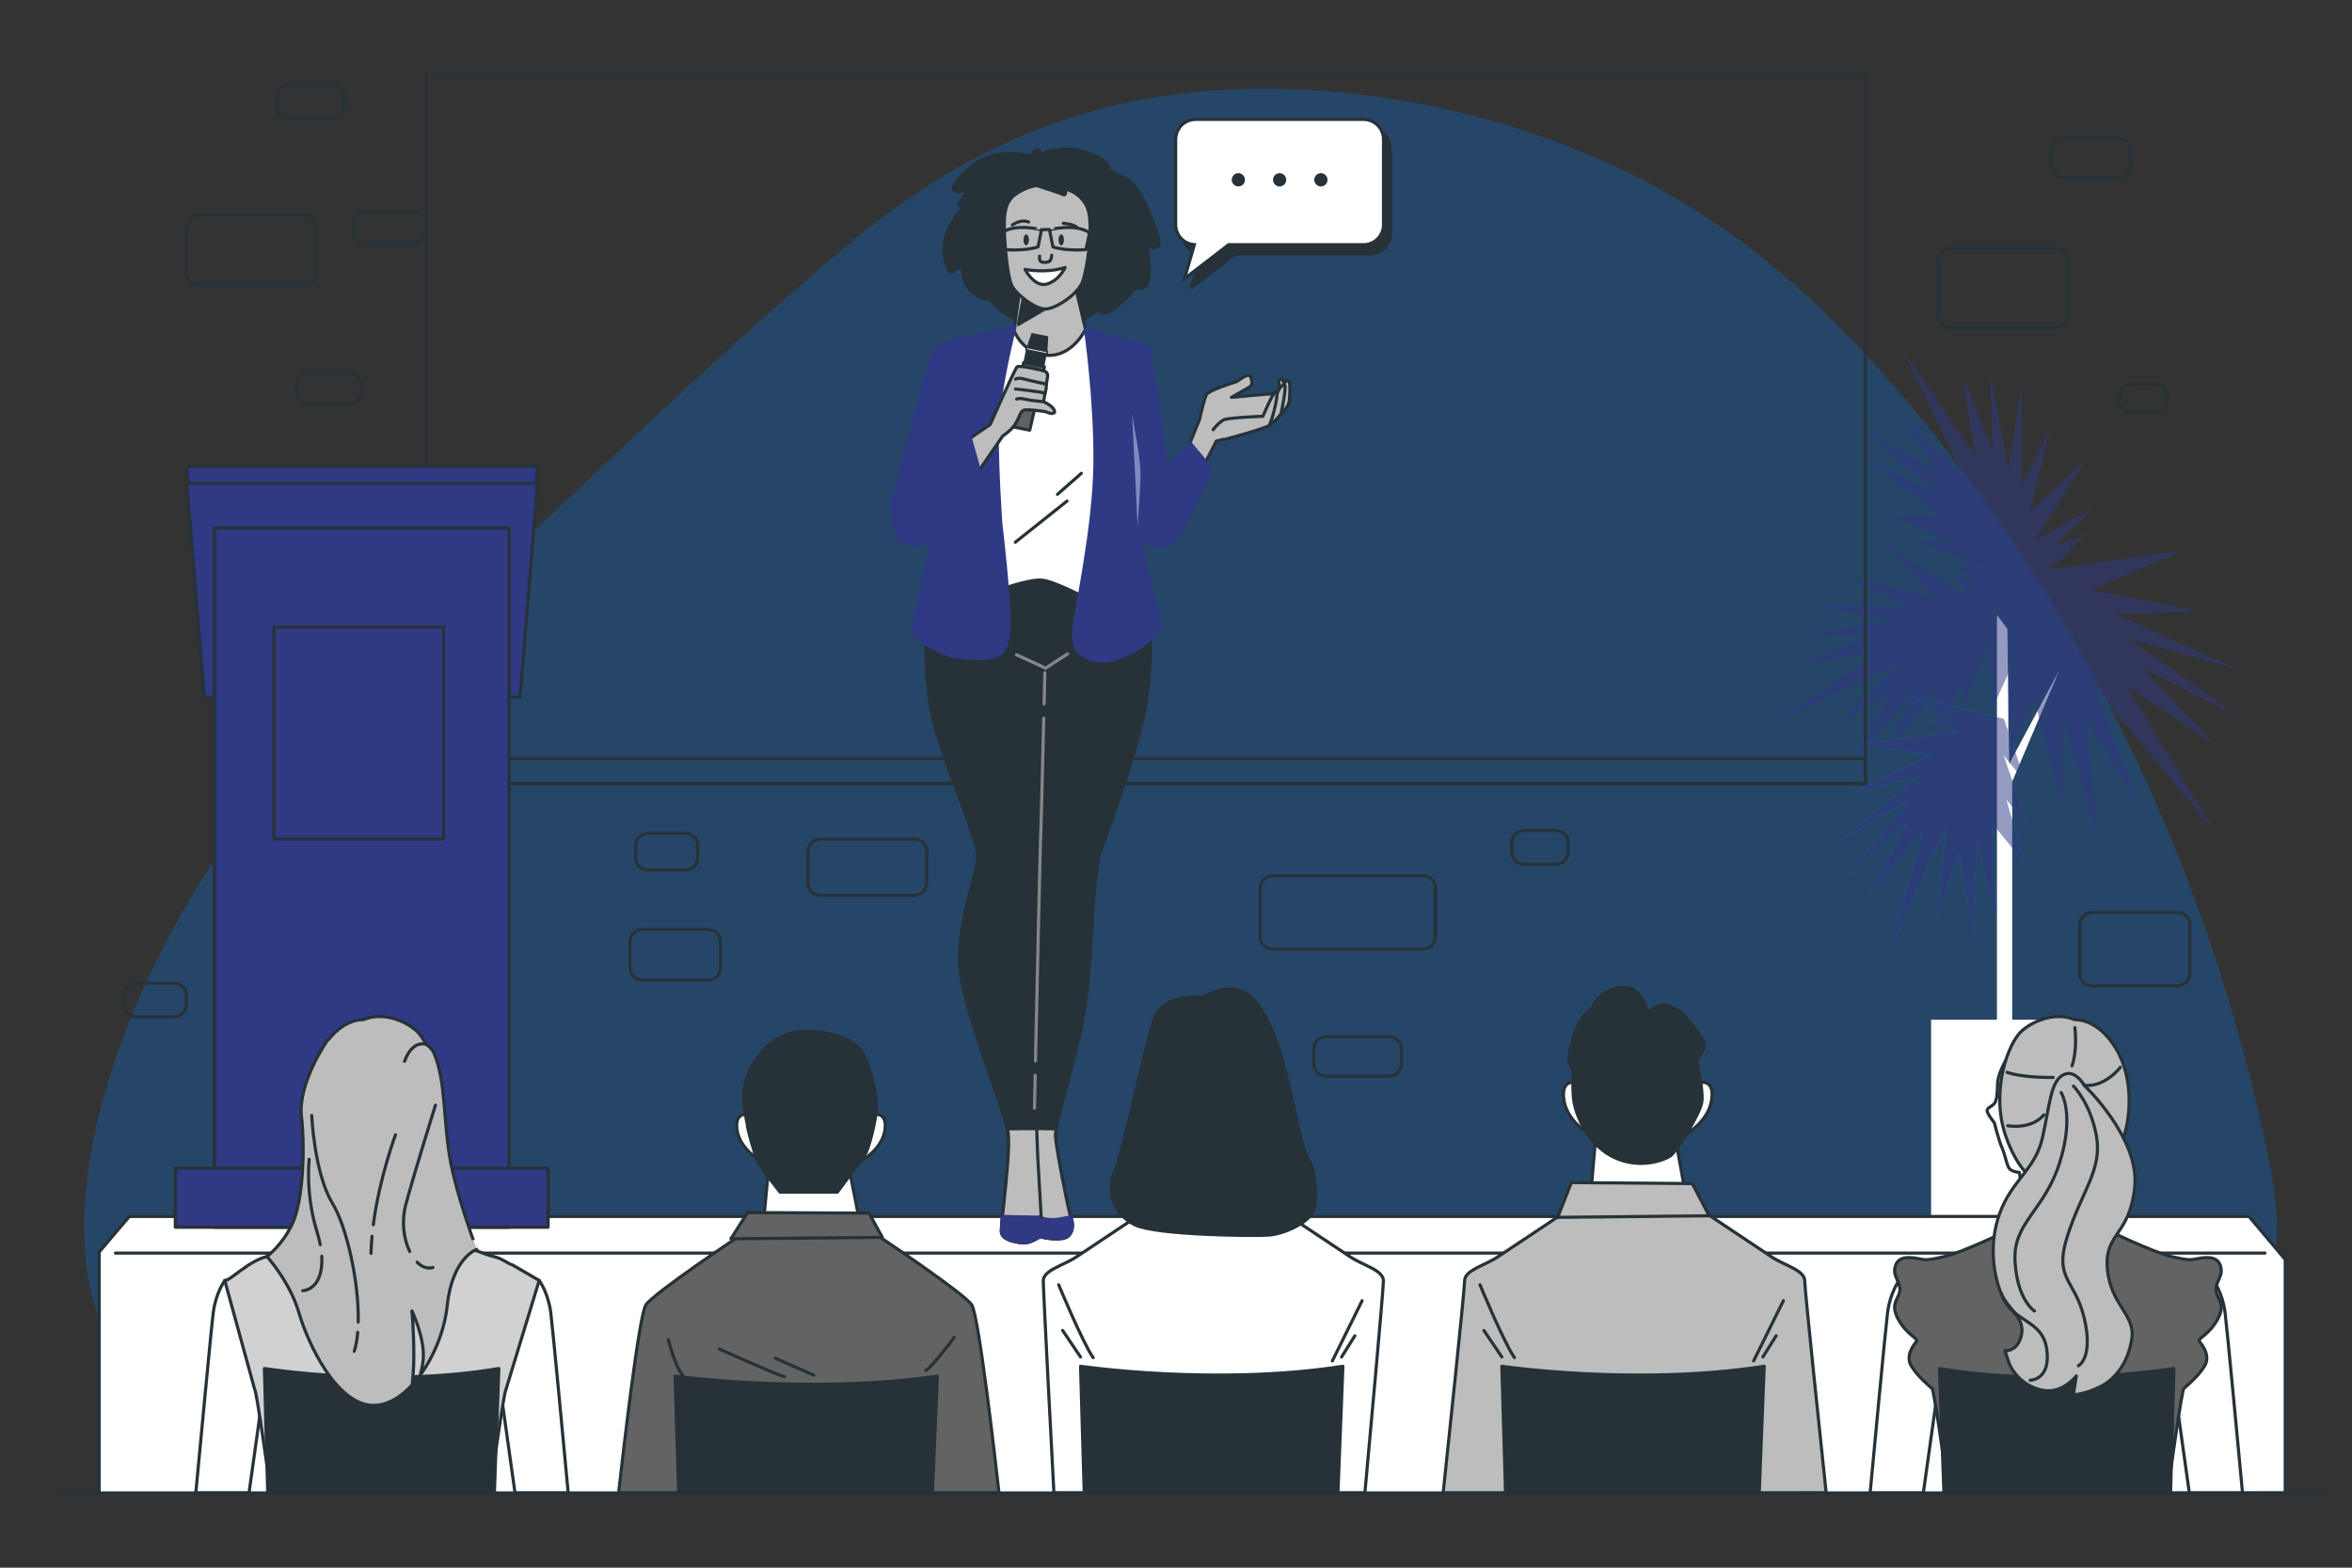 <?xml version="1.0" encoding="utf-8"?>
<!-- Generator: Adobe Illustrator 26.0.1, SVG Export Plug-In . SVG Version: 6.00 Build 0)  -->
<svg version="1.1" xmlns="http://www.w3.org/2000/svg" xmlns:xlink="http://www.w3.org/1999/xlink" x="0px" y="0px"
	 viewBox="0 0 750 500" style="enable-background:new 0 0 750 500;" xml:space="preserve">
<rect x="0" y="0" width="750" height="500" fill="#333333" stroke="none"/>
<style type="text/css">
	.st0{opacity:0.26;}
	.st1{fill:#007DFE;}
	.st2{opacity:0.7;fill:#007DFE;}
	.st3{fill:#FFFFFF;}
	.st4{opacity:0.51;}
	.st5{fill:#303983;}
	.st6{fill:#FFFFFF;stroke:#263238;stroke-linecap:round;stroke-linejoin:round;stroke-miterlimit:10;}
	.st7{fill:none;stroke:#263238;stroke-linecap:round;stroke-linejoin:round;stroke-miterlimit:10;}
	.st8{fill:#263238;stroke:#263238;stroke-linecap:round;stroke-linejoin:round;stroke-miterlimit:10;}
	.st9{fill:#FFFFFF;stroke:#263238;stroke-miterlimit:10;}
	.st10{fill:#263238;}
	.st11{fill:#303983;stroke:#263238;stroke-linecap:round;stroke-linejoin:round;stroke-miterlimit:10;}
	.st12{fill:#BDBDBD;stroke:#263238;stroke-linecap:round;stroke-linejoin:round;stroke-miterlimit:10;}
	.st13{fill:#303983;stroke:#303983;stroke-linecap:round;stroke-linejoin:round;stroke-miterlimit:10;}
	.st14{fill:none;stroke:#878787;stroke-linecap:round;stroke-linejoin:round;stroke-miterlimit:10;}
	.st15{fill:#616161;stroke:#263238;stroke-linecap:round;stroke-linejoin:round;stroke-miterlimit:10;}
	.st16{fill:#FFFFFF;stroke:#263238;stroke-width:0.5;stroke-linecap:round;stroke-linejoin:round;stroke-miterlimit:10;}
	.st17{fill:#7F8AC2;stroke:#303983;stroke-linecap:round;stroke-linejoin:round;stroke-miterlimit:10;}
	.st18{fill:#636363;stroke:#263238;stroke-linecap:round;stroke-linejoin:round;stroke-miterlimit:10;}
	.st19{fill:#D1D1D1;stroke:#263238;stroke-linecap:round;stroke-linejoin:round;stroke-miterlimit:10;}
</style>
<g id="Background_Simple">
	<g class="st0">
		<path class="st1" d="M676.46,232.59c-20.23-40.72-45.18-78.12-74.01-111.11c-31.11-35.6-62.82-59.66-103.73-75.24
			c-27.7-10.54-56.59-16.58-85.61-17.7c-53.97-2.08-98.48,12.6-142.81,49.66c-47.53,39.73-91.87,84.68-138.18,126.4
			c-4.83,4.35-9.69,8.68-14.57,12.96C36.78,288.43-2.46,414.33,52.17,445.1H680.7c0,0,57.17-3.45,43.08-73.67
			C713.92,322.28,697.82,275.58,676.46,232.59z"/>
		<path class="st2" d="M676.46,232.59c-20.23-40.72-45.18-78.12-74.01-111.11c-31.11-35.6-62.82-59.66-103.73-75.24
			c-27.7-10.54-56.59-16.58-85.61-17.7c-53.97-2.08-98.48,12.6-142.81,49.66c-47.53,39.73-91.87,84.68-138.18,126.4
			c-4.83,4.35-9.69,8.68-14.57,12.96C36.78,288.43-2.46,414.33,52.17,445.1H680.7c0,0,57.17-3.45,43.08-73.67
			C713.92,322.28,697.82,275.58,676.46,232.59z"/>
	</g>
</g>
<g id="Plant">
	<g>
		<rect x="615.79" y="325.23" class="st3" width="47.53" height="63.37"/>
		<polygon class="st3" points="636.78,196.15 636.78,334.85 641.64,329.99 641.64,249.32 656.68,213.76 640.7,243.59 640.1,200.54 
					"/>
		<g class="st4">
			<polygon class="st5" points="627.32,190.04 599.65,172.52 616.25,190.5 589.51,184.04 608.41,193.27 576.14,193.27 
				602.88,197.42 571.53,203.41 596.89,202.49 573.37,212.17 598.73,208.02 565.07,231.07 605.19,211.71 583.98,232.92 
				603.34,220.47 589.51,244.9 609.8,221.39 599.65,242.6 617.63,220.01 617.63,235.68 625.93,216.78 625.93,227.38 634.23,205.25 
				634.23,216.32 640.1,200.54 641.61,196.49 623.63,172.06 629.16,186.81 623.63,182.2 			"/>
			<polygon class="st1" points="623.82,233.41 591.32,237.45 615.56,240.8 590.81,252.79 611.26,247.91 586.33,268.41 
				609.63,254.63 589.21,279.17 608.22,262.35 596.2,284.77 613.16,265.46 601.8,304.64 620.48,264.21 617.57,294.06 624.62,272.14 
				629.46,299.8 630.19,268.76 635.83,291.58 635.37,262.71 645.33,274.82 639.73,254.95 646.47,263.14 638.82,240.77 
				645.85,249.32 640.36,233.41 638.96,229.32 609.55,221.87 623.19,229.75 615.99,229.7 			"/>
			<polygon class="st5" points="623.82,233.41 591.32,237.45 615.56,240.8 590.81,252.79 611.26,247.91 586.33,268.41 
				609.63,254.63 589.21,279.17 608.22,262.35 596.2,284.77 613.16,265.46 601.8,304.64 620.48,264.21 617.57,294.06 624.62,272.14 
				629.46,299.8 630.19,268.76 635.83,291.58 635.37,262.71 645.33,274.82 639.73,254.95 646.47,263.14 638.82,240.77 
				645.85,249.32 640.36,233.41 638.96,229.32 609.55,221.87 623.19,229.75 615.99,229.7 			"/>
			<polygon class="st5" points="653.43,181.56 696.39,175.52 666.54,188.16 702.34,194.97 674.49,195.78 713.44,213.4 678.9,203.81 
				713.47,228.16 683.36,213.2 706.46,237.73 678.12,218.87 706.15,265.08 668.31,219.8 682.33,256.98 665.75,231.38 669.1,268.43 
				657.46,228.97 658.12,260.11 648.75,223.02 640.19,241.94 640.5,214.59 634.71,227.39 636.78,196.15 630.74,209.5 632.26,187.26 
				632.66,181.55 667.7,161.87 652.97,176.66 662.16,174.12 			"/>
			<polygon class="st5" points="647.86,173.99 665.38,146.33 647.39,162.93 653.85,136.19 644.63,155.09 644.63,122.82 
				640.48,149.56 634.48,118.2 635.41,143.56 625.72,120.05 629.87,145.41 606.82,111.75 626.19,151.86 604.98,130.65 
				617.43,150.02 592.99,136.19 616.5,156.47 595.29,146.33 617.89,164.31 602.21,164.31 621.11,172.61 610.51,172.61 
				632.64,180.91 621.58,180.91 637.35,186.78 641.4,188.29 665.84,170.3 651.08,175.84 655.69,170.3 			"/>
		</g>
	</g>
</g>
<g id="Stage">
	<g>
		<polyline class="st6" points="31.63,476.54 31.63,399.3 41.24,387.98 717.15,387.98 728.71,401.72 728.71,475.66 		"/>
		<line class="st7" x1="36.81" y1="399.66" x2="722.24" y2="399.66"/>
	</g>
</g>
<g id="Bricks">
	<g>
		<path class="st7" d="M655.6,104.48h-33.53c-2.19,0-3.96-1.77-3.96-3.96V83.21c0-2.19,1.77-3.96,3.96-3.96h33.53
			c2.19,0,3.96,1.77,3.96,3.96v17.31C659.56,102.7,657.79,104.48,655.6,104.48z"/>
		<path class="st7" d="M675.43,56.72h-17.31c-2.19,0-3.96-1.77-3.96-3.96v-4.69c0-2.19,1.77-3.96,3.96-3.96h17.31
			c2.19,0,3.96,1.77,3.96,3.96v4.69C679.39,54.95,677.61,56.72,675.43,56.72z"/>
		<path class="st7" d="M687.14,131.51h-7.4c-2.19,0-3.96-1.77-3.96-3.96v-1.09c0-2.19,1.77-3.96,3.96-3.96h7.4
			c2.19,0,3.96,1.77,3.96,3.96v1.09C691.1,129.74,689.33,131.51,687.14,131.51z"/>
		<path class="st7" d="M453.75,302.72H405.8c-2.19,0-3.96-1.77-3.96-3.96v-15.51c0-2.19,1.77-3.96,3.96-3.96h47.95
			c2.19,0,3.96,1.77,3.96,3.96v15.51C457.71,300.95,455.94,302.72,453.75,302.72z"/>
		<path class="st7" d="M496.1,275.69H486c-2.19,0-3.96-1.77-3.96-3.96v-2.89c0-2.19,1.77-3.96,3.96-3.96h10.1
			c2.19,0,3.96,1.77,3.96,3.96v2.89C500.06,273.92,498.29,275.69,496.1,275.69z"/>
		<path class="st7" d="M442.94,343.27h-20.01c-2.19,0-3.96-1.77-3.96-3.96v-4.7c0-2.19,1.77-3.96,3.96-3.96h20.01
			c2.19,0,3.96,1.77,3.96,3.96v4.7C446.9,341.5,445.13,343.27,442.94,343.27z"/>
		<path class="st7" d="M291.55,285.6h-29.93c-2.19,0-3.96-1.77-3.96-3.96v-10.1c0-2.19,1.77-3.96,3.96-3.96h29.93
			c2.19,0,3.96,1.77,3.96,3.96v10.1C295.51,283.83,293.74,285.6,291.55,285.6z"/>
		<path class="st7" d="M225.77,312.64h-20.92c-2.19,0-3.96-1.77-3.96-3.96v-8.3c0-2.19,1.77-3.96,3.96-3.96h20.92
			c2.19,0,3.96,1.77,3.96,3.96v8.3C229.73,310.86,227.96,312.64,225.77,312.64z"/>
		<path class="st7" d="M218.56,277.49h-11.9c-2.19,0-3.96-1.77-3.96-3.96v-3.79c0-2.19,1.77-3.96,3.96-3.96h11.9
			c2.19,0,3.96,1.77,3.96,3.96v3.79C222.52,275.72,220.75,277.49,218.56,277.49z"/>
		<path class="st7" d="M111.33,128.81H98.52c-2.19,0-3.96-1.77-3.96-3.96v-1.99c0-2.19,1.77-3.96,3.96-3.96h12.81
			c2.19,0,3.96,1.77,3.96,3.96v1.99C115.29,127.03,113.51,128.81,111.33,128.81z"/>
		<path class="st7" d="M96.91,90.96H63.38c-2.19,0-3.96-1.77-3.96-3.96V72.39c0-2.19,1.77-3.96,3.96-3.96h33.53
			c2.19,0,3.96,1.77,3.96,3.96V87C100.87,89.19,99.09,90.96,96.91,90.96z"/>
		<path class="st7" d="M132.05,77.44h-15.51c-2.19,0-3.96-1.77-3.96-3.96v-1.99c0-2.19,1.77-3.96,3.96-3.96h15.51
			c2.19,0,3.96,1.77,3.96,3.96v1.99C136.01,75.67,134.24,77.44,132.05,77.44z"/>
		<path class="st7" d="M105.92,37.79H92.21c-2.19,0-3.96-1.77-3.96-3.96v-2.89c0-2.19,1.77-3.96,3.96-3.96h13.71
			c2.19,0,3.96,1.77,3.96,3.96v2.89C109.88,36.02,108.11,37.79,105.92,37.79z"/>
		<path class="st7" d="M55.46,324.35h-11.9c-2.19,0-3.96-1.77-3.96-3.96v-2.89c0-2.19,1.77-3.96,3.96-3.96h11.9
			c2.19,0,3.96,1.77,3.96,3.96v2.89C59.42,322.58,57.64,324.35,55.46,324.35z"/>
		<path class="st7" d="M694.35,314.44h-27.22c-2.19,0-3.96-1.77-3.96-3.96v-15.51c0-2.19,1.77-3.96,3.96-3.96h27.22
			c2.19,0,3.96,1.77,3.96,3.96v15.51C698.31,312.67,696.54,314.44,694.35,314.44z"/>
	</g>
</g>
<g id="Speech_Bubble">
	<g>
		<path class="st8" d="M436.99,41.02h-53.51c-3.52,0-6.38,2.85-6.38,6.38v27.2c0,3.38,2.64,6.14,5.96,6.36l-3.14,10.83l14.05-10.81
			h43.02c3.52,0,6.38-2.86,6.38-6.38v-27.2C443.37,43.87,440.51,41.02,436.99,41.02z"/>
		<path class="st9" d="M434.79,38.09h-53.51c-3.52,0-6.38,2.85-6.38,6.38v27.2c0,3.38,2.64,6.14,5.96,6.36l-3.14,10.83l14.05-10.81
			h43.02c3.52,0,6.38-2.86,6.38-6.38v-27.2C441.17,40.94,438.31,38.09,434.79,38.09z"/>
		<g>
			<path class="st10" d="M396.99,57.35c0,1.17-0.95,2.11-2.11,2.11s-2.11-0.95-2.11-2.11c0-1.17,0.95-2.12,2.11-2.12
				S396.99,56.19,396.99,57.35z"/>
			<path class="st10" d="M410.15,57.35c0,1.17-0.95,2.11-2.11,2.11c-1.17,0-2.11-0.95-2.11-2.11c0-1.17,0.95-2.12,2.11-2.12
				C409.2,55.24,410.15,56.19,410.15,57.35z"/>
			<path class="st10" d="M423.31,57.35c0,1.17-0.95,2.11-2.11,2.11s-2.11-0.95-2.11-2.11c0-1.17,0.95-2.12,2.11-2.12
				S423.31,56.19,423.31,57.35z"/>
		</g>
	</g>
</g>
<g id="Board">
	<g>
		<rect x="135.87" y="23.85" class="st7" width="458.98" height="226.08"/>
		<rect x="135.87" y="241.92" class="st7" width="458.98" height="8.01"/>
	</g>
</g>
<g id="Podium">
	<g>
		<polygon class="st11" points="165.82,217.4 65.14,217.4 59.55,148.74 171.42,148.74 		"/>
		<polygon class="st11" points="165.82,222.31 65.14,222.31 59.55,154.19 171.42,154.19 		"/>
		<rect x="68.34" y="168.39" class="st11" width="94" height="223.03"/>
		<rect x="87.35" y="200" class="st11" width="54.07" height="67.58"/>
		<rect x="55.9" y="372.56" class="st11" width="118.88" height="18.85"/>
	</g>
</g>
<g id="Character_6">
	<g>
		<path class="st8" d="M329.24,49.77c0,0-7.95-1.81-13.86,0.24c-5.91,2.05-12.17,8.92-11.33,10.49c0.84,1.57,5.42-0.12,5.42-0.12
			s-4.22,4.22-3.62,4.82c0.6,0.6,1.21,1.08,1.21,1.08s-5.18,5.18-5.91,11.57c-0.72,6.39,2.17,9.04,2.17,9.04l3.62-2.29
			c0,0-0.72,5.91,3.62,8.92c4.34,3.01,4.82,1.57,4.82,1.57s5.18,7.11,13.62,8.32c8.44,1.21,13.14,0.24,16.27-1.45
			c3.13-1.69,5.54-3.74,5.54-3.74s-0.72,2.53,2.53,1.33s9.28-8.2,9.28-8.2s1.33,1.93,3.01-0.48c1.69-2.41,0.24-12.17,0.24-12.17
			s4.58,1.45,3.62-2.17c-0.96-3.62-5.06-15.43-8.8-18.32s-9.4-4.7-9.4-4.7s2.77,1.08,2.05-0.72c-0.72-1.81-7.11-5.18-13.14-5.3
			c-6.03-0.12-7.83,1.81-7.83,1.81s-1.57-2.29-2.41-1.33C329.12,48.93,329.24,49.77,329.24,49.77z"/>
		<path class="st7" d="M319.07,72.74c0,0-1.75,0.58-1.46,3.07c0.29,2.48,2.7,6.36,2.7,6.36L319.07,72.74z"/>
		<path class="st7" d="M347.94,72.67c0,0,2.27-0.29,2.05,2.85c-0.22,3.14-2.34,7.16-2.34,7.16L347.94,72.67z"/>
		<g>
			<path class="st8" d="M295.58,197.82c0,0-1.83,20.59,3.29,36.54c5.12,15.95,12.59,33.59,12.93,38.44
				c0.34,4.85-7.63,23.22-5.44,38.06c2.19,14.84,14.16,44.15,15.1,50.42c0.94,6.28-2.43,29.21-2.11,31.78
				c0.32,2.57,5.39,3.33,7.43,3.31c2.04-0.02,4.83-1.96,4.83-1.96s3.67,1.08,7.09,0.6c3.42-0.48,3.62-3.84,2.67-6.97
				c-0.95-3.13-4.57-21.68-4.84-25.71c-0.27-4.03,8.17-29.3,9.84-43.77c1.89-16.37,1.97-30.26,2.83-36.31
				c0.85-6.06,1.27-9.42,1.27-9.42s10.45-28.1,13.95-43.37c3.5-15.27,2.19-31.6,2.18-32.95c-0.01-1.34-4.97-16.08-4.97-16.08
				l-62.18-0.49L295.58,197.82z"/>
			<path class="st12" d="M336.54,362.34c-0.03-0.48,0.06-1.28,0.25-2.31l-6.22-0.09l-9.36,0.09c0.12,0.48,0.21,0.91,0.26,1.25
				c0.94,6.28-2.43,29.21-2.11,31.78c0.32,2.57,5.39,3.33,7.43,3.31s4.83-1.96,4.83-1.96s3.67,1.08,7.09,0.6
				c3.42-0.48,3.62-3.84,2.67-6.97C340.43,384.92,336.81,366.37,336.54,362.34z"/>
			<path class="st13" d="M341.37,388.05c0,0-2.21,0.62-4.8,0.9c-2.59,0.28-5.33-0.71-5.33-0.71s1.31,1.51,1.33,2.78
				c0.01,1.27-0.96,3.39-0.96,3.39s5.55,1.14,8.14,0.1C342.33,393.47,342.57,390.23,341.37,388.05z"/>
			<path class="st13" d="M332.02,388.23l-12.35-0.25c-0.25,2.56-0.4,4.45-0.32,5.08c0.32,2.57,5.39,3.33,7.43,3.31
				s4.83-1.96,4.83-1.96C332.93,392.44,332.02,388.23,332.02,388.23z"/>
			<polyline class="st12" points="330.57,359.93 330.92,369.16 332.02,388.23 			"/>
			<path class="st14" d="M332.94,224.52c0.14-5.91,0.24-10,0.24-10"/>
			<path class="st14" d="M330.19,338.37c0.52-23.93,1.49-68.17,1.63-70.87c0.13-2.39,0.65-23.57,1.01-38.42"/>
			<path class="st14" d="M329.87,353.47c0,0,0.09-4.1,0.23-10.51"/>
			<polyline class="st14" points="324.11,208.81 333.42,213.11 340.44,208.52 			"/>
		</g>
		<g>
			<path class="st6" d="M317.75,106.28c0,0,11.95-3.24,18.27-2.9c6.32,0.34,11.27,2.56,11.27,2.56s2.9,12.29,3.59,26.98
				c0.68,14.69-1.2,46.45-1.88,51.23c-0.68,4.78-1.02,7.51-1.02,7.51s-11.78-6.49-16.05-6.66c-4.27-0.17-12.98,3.07-12.98,3.07
				s-3.42-23.39-3.93-39.1c-0.51-15.71,0.85-38.42,0.85-38.42L317.75,106.28z"/>
			<line class="st7" x1="323.77" y1="172.93" x2="340.26" y2="159.81"/>
			<line class="st7" x1="344.83" y1="150.95" x2="337.2" y2="157.67"/>
		</g>
		<path class="st12" d="M325.04,93.28l-1.69,12.2c0,0,2.94,7.64,10.88,7.86c7.94,0.22,11.91-8.3,11.91-8.3l-3.01-12.71L325.04,93.28
			z"/>
		<polygon class="st8" points="326.37,94.67 324.71,103.5 333.95,98.09 		"/>
		<g>
			<path class="st12" d="M330.65,59.19c0,0-3.5,0.27-7.14,3.02s-3.29,7.97-3.22,11.88c0.07,3.92,0.99,14.5,2.45,17.19
				c1.47,2.69,7.19,7.15,10.48,7.28c3.3,0.12,10.75-4.85,12.09-9c1.34-4.15,3.07-15.01,1.97-21.36c-1.1-6.35-7.45-7.94-7.45-7.94
				s0.24,2.32-0.73,1.83S330.65,59.19,330.65,59.19z"/>
			<path class="st7" d="M331.53,81.68c0,0-0.21,1.29,0.34,1.71c0.55,0.42,1.71,0.37,2.54,0.09c0.83-0.28,0.94-1.87,0.94-2.07"/>
			<path class="st6" d="M326.84,85.92c0,0,6.83,1.37,12.8-0.61c0,0-1.87,4.18-5.84,5.29C329.85,91.71,326.84,85.92,326.84,85.92z"/>
			<path class="st7" d="M322.84,71.74c0,0,2.58-1.96,5.17-0.93"/>
			<path class="st7" d="M339.07,71.22c0,0,3.51,0.21,4.44,1.45"/>
			<path class="st10" d="M328.1,76.5c0,0.96-0.39,1.73-0.87,1.73c-0.48,0-0.87-0.78-0.87-1.73s0.39-1.73,0.87-1.73
				C327.71,74.76,328.1,75.54,328.1,76.5z"/>
			<path class="st10" d="M339.27,76.5c0,0.96-0.39,1.74-0.87,1.74s-0.87-0.78-0.87-1.74s0.39-1.74,0.87-1.74
				S339.27,75.53,339.27,76.5z"/>
			<g>
				<path class="st7" d="M319.33,74.22l1.14,5.37c0,0,5.79,0.62,10.54-0.83l1.1-5.48C332.11,73.29,323.98,71.12,319.33,74.22z"/>
				<path class="st7" d="M347.44,74.22l-1.14,5.37c0,0-5.79,0.62-10.54-0.83l-1.1-5.48C334.66,73.29,342.79,71.12,347.44,74.22z"/>
				<path class="st7" d="M332.11,73.29c0,0,2.07-0.2,2.55,0"/>
			</g>
		</g>
		<g>
			<path class="st13" d="M323.67,104.17c0,0-9.3,2.38-14.96,3.43c-5.67,1.05-9.91,2.23-10.75,3.91
				c-0.84,1.68-12.91,43.44-12.07,46.59c0.84,3.15,3.04,4.3,6.51,5.77c3.46,1.47,6.3,1.89,6.3,1.89s-7.98,34.21-7.56,35.57
				c0.42,1.36,7.14,7.98,16.79,8.5c9.65,0.52,13.22,0,13.75-8.81c0.52-8.81-2.52-33.79-2.52-33.79S318,151.5,318,138.69
				C318,125.89,323.67,104.17,323.67,104.17z"/>
			<path class="st13" d="M306.74,119.06c0,0-5.55,19.15-6.44,24.7c-0.89,5.55-1.79,19.51-1.79,19.51"/>
		</g>
		<g>
			<polygon class="st10" points="333.98,112.26 327.32,110.95 328.95,106.2 334.27,107.25 			"/>
			
				<rect x="326.83" y="111.26" transform="matrix(0.981 0.194 -0.194 0.981 28.253 -61.752)" class="st10" width="6.79" height="4.98"/>
			<polygon class="st15" points="328.36,137.2 323.04,136.15 326.39,115.65 333.05,116.96 			"/>
			
				<rect x="327.24" y="111.31" transform="matrix(0.981 0.194 -0.194 0.981 27.865 -61.88)" class="st16" width="6.85" height="0.76"/>
		</g>
		<g>
			<path class="st12" d="M307.78,140.84l7.98-5.45c0,0,7.84-17.73,8.55-18.38c0.72-0.65,8.52,1.18,9.02,1.45
				c0.49,0.27,0.83,0.95,0.75,1.58c-0.08,0.62-0.34,1.86-0.34,1.86s-0.09,1.57-0.16,2.1c-0.07,0.52-0.47,2.06-0.52,2.47
				c-0.05,0.42-0.31,1.65-0.31,1.65s2.11,0.9,3.02,2.07c0.91,1.17,0.55,1.55-0.21,1.67c-0.76,0.12-2.04-0.57-2.56-0.64
				c-0.52-0.07-5.3-0.77-6.51-0.4c-1.21,0.38-1.36,2.37-2.79,4.51c-1.43,2.15-3.96,3.73-3.96,3.73l-9.07,13.24L307.78,140.84z"/>
			<path class="st7" d="M332.76,128.12c0,0-2.67-0.27-3.88-0.42c-1.2-0.15-3.8-0.99-4.69-0.39"/>
			<path class="st7" d="M323.83,124.06c0.16-0.03,6.53,0.77,7.73,0.97c1.2,0.2,1.57,0.45,1.57,0.45"/>
			<path class="st7" d="M333.51,122.47c0,0-5.07-1.05-6.54-1.49s-2.7-0.44-3.11-0.03"/>
		</g>
		<path class="st13" d="M309.28,139.14l3.96,14.25c0,0-11.05,17.24-16.17,19.22c-5.13,1.98-10.13,0.98-11.51-2.95
			c-1.38-3.92-1.82-10.36,0.3-13.34C287.99,153.34,309.28,139.14,309.28,139.14z"/>
		<path class="st12" d="M378.52,143.58l3.94-9.67c0,0,1.43-6.27,2.15-7.88c0.72-1.61,9.13-4.12,9.67-4.3
			c0.54-0.18,4.12-3.4,4.65-1.25c0.54,2.15,0.36,2.51-1.25,3.4c-1.61,0.9-5.01,2.86-5.01,2.86s11.28-1.07,11.99-1.07
			c0.72,0,7.7-0.54,6.44,2.33c-1.25,2.86-4.12,6.44-6.44,7.7c-2.33,1.25-16.83,5.01-16.83,5.01l-4.3,8.41L378.52,143.58z"/>
		<path class="st12" d="M411.46,126.87c0,0-2.34-6.49-3.05-6.04s-0.78,0.91-0.45,1.88c0.32,0.97,1.62,5,1.62,5.19
			C409.57,128.1,411.33,129.4,411.46,126.87z"/>
		<path class="st12" d="M408.49,131.89c0,0,2.38-1.96,2.61-3.88c0.23-1.92,0.36-4.91,0.03-6.08s-1.91,0.12-1.63,0.77
			C409.77,123.36,408.51,130.69,408.49,131.89z"/>
		<path class="st12" d="M405.03,135.82c0,0,3.33-3.43,3.46-3.93c0.13-0.5,2.01-9.44,1.01-9.19c-1.01,0.25-2.14,2.01-2.39,3.52
			C406.85,127.74,405.03,135.82,405.03,135.82z"/>
		<path class="st12" d="M386.85,137.05c0,0,1.76-2.39,3.4-3.15c1.64-0.75,12.46-1.13,12.46-1.13s3.9-9.44,4.4-7.68
			c0.5,1.76-1.76,9.89-2.45,10.61c-0.7,0.72-11.64,3.86-13.91,4.36"/>
		<g>
			<path class="st13" d="M346.13,105.04c0,0,3.21,22.07,3.03,42.66c-0.18,20.59-6.27,47.62-6.62,52.27
				c-0.36,4.65-0.54,8.23,5.19,10.2c5.73,1.97,11.1-0.72,16.29-4.12c5.19-3.4,6.27-6.27,6.27-6.27l-7.34-28.1
				c0,0,7.7,6.09,12.35-0.36c4.65-6.44,10.92-22.02,10.92-22.02l-6.62-7.88l-7.7,7.7c0,0-4.65-37.05-5.91-38.31
				c-1.25-1.25-2.86-1.43-3.58-1.43C361.69,109.39,346.13,105.04,346.13,105.04z"/>
			<line class="st17" x1="371.9" y1="149.13" x2="365.8" y2="154.61"/>
			<path class="st17" d="M360.84,128.92c1.5,7.5,3.47,18.26,3.36,22.72c-0.18,7.16-1.25,20.05-1.25,20.05"/>
			<path class="st17" d="M359.19,121.03c0,0,0.37,1.65,0.9,4.22"/>
		</g>
	</g>
</g>
<g id="Character_5">
	<g>
		<path class="st6" d="M698.13,476.17l-5.7-40.67V408.4h13.42c0,0,2.89,3.95,3.68,10.26c0.69,5.5,4.56,46.87,5.56,57.51H698.13z"/>
		<path class="st6" d="M596.34,476.17c0.99-10.64,4.87-52.01,5.56-57.51c0.79-6.32,3.68-10.26,3.68-10.26H619v27.11l-5.7,40.67
			H596.34z"/>
		<path class="st18" d="M707.16,420.76c-2.89,5.26-6.58,6.05-5.79,7.11c0.79,1.05,3.68,4.47,1.58,7.89
			c-2.11,3.42-5.79,6.32-6.58,7.11c-0.66,0.66-4.09,25.3-5.19,33.3h-69.89c-1.1-8-4.52-32.64-5.19-33.3
			c-0.79-0.79-4.47-3.68-6.58-7.11c-2.11-3.42,0.79-6.84,1.58-7.89c0.79-1.05-2.89-1.84-5.79-7.11c-2.89-5.26,0.53-6.58,0.53-9.47
			s-2.63-4.47-1.32-7.89c1.32-3.42,6.32-2.11,7.89-1.84c1.58,0.26,1.84,0.53,7.63-0.79c5.79-1.32,21.58-8.95,21.58-8.95l7.11-0.51
			v-1.07l7.5,0.54l7.5-0.54v1.07l7.11,0.51c0,0,15.79,7.63,21.58,8.95c5.79,1.32,6.05,1.05,7.63,0.79c1.58-0.26,6.58-1.58,7.89,1.84
			c1.32,3.42-1.32,5-1.32,7.89S710.06,415.5,707.16,420.76z"/>
		<path class="st8" d="M619.87,476.17l-1.42-39.7c36.25,6.22,74.76,0,74.76,0l-1.06,39.7H619.87z"/>
		<g>
			<path class="st6" d="M640.09,337.36c0,0-2.93,4.63-3.09,8.03c-0.15,3.4-0.15,5.71-1.23,6.79c-1.08,1.08-2.78,1.23-1.85,2.93
				c0.93,1.7,2.01,2.93,2.01,2.93s1.39,5.56,2.47,8.03s1.54,5.87,2.47,6.79c0.93,0.93,3.09,1.08,3.09,1.08l0.93,6.95l6.48-8.18
				l-6.33-38.9L640.09,337.36z"/>
			<path class="st12" d="M661.63,325.23c0,0,7.13-0.69,13.11,9.2c5.98,9.89,4.6,23.46,1.84,29.89c-2.76,6.44-8.97,14.03-16.56,15.18
				c-7.59,1.15-15.64-3.22-20.47-17.25s0.69-29.66,5.29-33.57C649.44,324.77,656.34,322.93,661.63,325.23z"/>
			<g>
				<path class="st12" d="M664.62,346.16c0,0,17.71,16.79,16.1,32.42c-1.61,15.64-9.66,14.49-8.74,25.99
					c0.92,11.5,8.97,14.72,7.82,22.31c-1.15,7.59-5.06,12.88-10.12,15.41c-5.06,2.53-8.51,2.53-8.51,2.53l0.92-5.98
					c0,0-4.37,5.75-10.58,4.6c-6.21-1.15-9.89-5.75-11.04-9.2c-1.15-3.45-1.15-3.45-1.15-3.45s4.14,0.46,5.29-5.06
					c1.15-5.52-4.37-8.28-6.44-13.11s-4.37-15.18-0.46-25.76c3.91-10.58,11.27-13.8,13.57-23.92c2.3-10.12,2.53-17.71,6.44-20.01
					C661.63,340.64,664.62,346.16,664.62,346.16z"/>
				<path class="st7" d="M662.78,435.61c0,0,4.83-2.53,1.84-15.18c-2.99-12.65-9.89-12.19-5.29-26.44
					c4.6-14.26,11.04-20.93,9.2-31.5c-1.84-10.58-7.36-16.1-7.36-16.1"/>
				<path class="st7" d="M647.37,440.21c0,0,6.67,0,5.29-9.89c-1.38-9.89-11.27-8.28-14.49-17.71"/>
				<path class="st7" d="M657.26,348.46c0,0,4.37,6.9-0.46,22.31s-14.95,19.09-14.26,31.5c0.69,12.42,6.21,15.87,6.21,15.87"/>
			</g>
			<path class="st7" d="M661.63,327.76c0,0,0.92,6.9-0.92,12.19"/>
			<path class="st7" d="M654.73,343.63c0,0-9.2,0.23-14.72-1.61"/>
			<path class="st7" d="M640.24,359.04c0,0,7.36,1.38,11.5-3.45"/>
			<path class="st7" d="M676.12,340.41c0,0-4.83,6.44-11.5,5.75"/>
		</g>
	</g>
</g>
<g id="Character_4">
	<g>
		<g>
			<path class="st12" d="M582.33,476.17c-1.37-12.92-6.84-64.7-6.84-67.66c0-3.38-6.36-4.86-10.53-7.61
				c-4.17-2.75-23.44-15.63-23.44-15.63l-20.26-0.63L501,385.27c0,0-19.27,12.89-23.44,15.63c-4.17,2.75-10.53,4.23-10.53,7.61
				c0,2.96-5.47,54.74-6.84,67.66H582.33z"/>
			<path class="st7" d="M471.93,409.77c0,0,7.61,18.38,10.99,23.24"/>
			<line class="st7" x1="473.2" y1="424.35" x2="478.9" y2="432.8"/>
			<line class="st7" x1="568.69" y1="414.84" x2="559.18" y2="434.07"/>
			<line class="st7" x1="566.37" y1="426.04" x2="562.14" y2="432.8"/>
		</g>
		<polygon class="st6" points="508.8,363.14 507.17,381.9 537.68,381.9 534.41,363.95 		"/>
		<path class="st6" d="M502.92,345.38c0,0-5.13-1.71-4.27,5.13c0.85,6.84,7.69,10.9,7.69,10.9L502.92,345.38z"/>
		<path class="st6" d="M541.58,345.38c0,0,5.13-1.71,4.27,5.13c-0.85,6.84-7.69,10.9-7.69,10.9L541.58,345.38z"/>
		<path class="st8" d="M543.53,332.99c-0.21-1.5-5.77-9.4-8.76-10.9c-2.99-1.5-5.77-3.21-9.19,1.28c0,0-0.11-0.07-0.29-0.2
			c0.23-0.37,0.2-0.7,0.2-0.7s-1.86-5.74-5.31-7.17c-3.44-1.43-10.33,0.86-12.34,5.88c-0.05,0.13-0.07,0.22-0.12,0.34
			c-2.37,1.76-4.56,4.55-5.87,8.9c-2.56,8.55-1.5,9.19-0.64,9.83c0.85,0.64-0.21,7.05,0.85,11.97c1.07,4.91,4.91,13.46,13.04,17.1
			c8.12,3.63,15.6,0.64,17.52-0.64c1.92-1.28,9.4-13.25,10.04-17.1c0.64-3.85-1.71-13.25-1.71-13.25S543.74,334.48,543.53,332.99z"
			/>
		<polygon class="st12" points="501.06,377.17 496.71,388.26 545.02,387.77 539.63,377.49 		"/>
		<path class="st8" d="M560.98,476.17l1.58-40.41c-40.56,6.34-83.66,0-83.66,0l1.18,40.41H560.98z"/>
	</g>
</g>
<g id="Character_3">
	<g>
		<g>
			<path class="st6" d="M435.23,476.17c1.18-12.92,5.91-64.7,5.91-67.66c0-3.38-6.36-4.86-10.53-7.61
				c-4.17-2.75-23.44-15.63-23.44-15.63l-20.26-0.63l-20.26,0.63c0,0-19.27,12.89-23.44,15.63c-4.17,2.75-10.53,4.23-10.53,7.61
				c0,2.96,2.71,54.74,3.39,67.66H435.23z"/>
			<path class="st7" d="M337.59,409.77c0,0,7.61,18.38,10.99,23.24"/>
			<line class="st7" x1="338.86" y1="424.35" x2="344.56" y2="432.8"/>
			<line class="st7" x1="434.35" y1="414.84" x2="424.85" y2="434.07"/>
			<line class="st7" x1="432.03" y1="426.04" x2="427.8" y2="432.8"/>
		</g>
		<path class="st8" d="M426.64,476.17l1.58-40.41c-40.56,6.34-83.66,0-83.66,0l1.18,40.41H426.64z"/>
		<path class="st8" d="M383.75,317.98c0,0-12.41-1.1-15.33,6.21c-2.92,7.3-9.86,41.62-12.78,48.92c-2.92,7.3-0.37,14.24,6.21,17.52
			c6.57,3.29,37.6,3.65,42.71,3.29c5.11-0.37,12.78-4.02,14.24-7.67c1.46-3.65,0.73-13.14-1.83-17.16
			c-2.56-4.02-5.11-22.63-9.49-35.41C403.1,320.91,397.26,310.32,383.75,317.98z"/>
	</g>
</g>
<g id="Character_2">
	<g>
		<g>
			<path class="st18" d="M318.56,476.17c-1.25-11.14-6.46-56.68-8.71-60.01c-2.57-3.79-30.14-22.18-30.14-22.18l-21.8-0.88
				l-21.8,0.88c0,0-27.57,18.39-30.14,22.18c-2.25,3.33-7.46,48.87-8.71,60.01H318.56z"/>
			<g>
				<path class="st7" d="M229.36,430.23c0,0,17.86,8.11,20.8,8.85"/>
				<line class="st7" x1="247.22" y1="433.18" x2="259.49" y2="438.59"/>
				<path class="st7" d="M304.28,426.54c0,0-6.93,9.34-9.07,10.57"/>
				<path class="st7" d="M213.09,427.28c0,0,2.4,9.34,4.8,11.56"/>
			</g>
		</g>
		<polygon class="st6" points="245.15,371.93 243.52,389.23 274.03,389.23 270.77,372.68 		"/>
		<path class="st6" d="M239.28,355.56c0,0-5.13-1.58-4.27,4.73c0.85,6.31,7.69,10.05,7.69,10.05L239.28,355.56z"/>
		<path class="st6" d="M277.93,355.56c0,0,5.13-1.58,4.27,4.73c-0.85,6.31-7.69,10.05-7.69,10.05L277.93,355.56z"/>
		<polygon class="st18" points="238.39,386.73 233.06,395.1 281.37,394.65 277.11,386.93 		"/>
		<path class="st8" d="M297.33,476.17l1.58-37.26c-40.56,5.85-83.66,0-83.66,0l1.18,37.26H297.33z"/>
		<path class="st8" d="M268.93,331.01c0,0-8.35-3.21-15.65-1.76c-7.3,1.44-12.87,7.86-15.13,14.43s0.17,14.27,0.17,15.23
			c0,0.96,2.09,8.82,3.3,11.38s7.13,9.94,7.13,9.94h18.26c0,0,7.3-9.78,8.69-11.71c1.39-1.92,3.48-10.9,3.83-14.75
			c0.35-3.85-2.26-15.07-4.87-18.44C272.06,331.97,268.93,331.01,268.93,331.01z"/>
	</g>
</g>
<g id="Character_1">
	<g>
		<path class="st6" d="M79.4,476.17l5.7-40.67V408.4H71.68c0,0-2.89,3.95-3.68,10.26c-0.69,5.5-4.56,46.87-5.56,57.51H79.4z"/>
		<path class="st6" d="M181.19,476.17c-0.99-10.64-4.87-52.01-5.56-57.51c-0.79-6.32-3.68-10.26-3.68-10.26h-13.42v27.11l5.7,40.67
			H181.19z"/>
		<path class="st19" d="M86.34,476.17h69.89c0.97-7.06,3.75-27.04,4.84-32.12l10.87-35.65l-8.59-5.01
			c-0.99-0.07-3.05-1.98-5.88-2.62c-5.79-1.32-21.58-8.95-21.58-8.95l-7.11-0.51v-1.07l-7.5,0.54l-7.5-0.54v1.07l-7.11,0.51
			c0,0-15.79,7.63-21.58,8.95c-5.79,1.32-11.84,7.89-13.42,7.63l9.47,34.47C81.82,443.53,85.24,468.17,86.34,476.17z"/>
		<path class="st8" d="M157.65,476.17l1.42-39.7c-36.25,6.22-74.76,0-74.76,0l1.06,39.7H157.65z"/>
		<g>
			<path class="st12" d="M143.39,368.91c-2.06-12.33-1.23-23.84-4.93-32.89c-0.48-1.17-1.39-2.15-2.6-2.96
				c-1.02-1.97-2.12-3.49-3.17-4.39c-4.6-3.91-11.5-5.75-16.79-3.45c0,0-5.64-0.54-11.09,6.3c-0.22,0.13-0.38,0.26-0.46,0.38
				c0,0-9.45,13.57-8.22,24.25c1.23,10.69,0.41,27.13-2.88,34.12c-3.29,6.99-8.14,10.47-8.14,10.47s7.31,8.02,10.19,17.89
				c2.88,9.87,11.92,29.19,23.43,29.6c4.52,0.16,8.92-2.43,12.7-6.52c0.28-2.5,0.53-5.78,0.53-9.39c0-7.86-0.6-14.2-0.6-14.2
				s3.93,8.16,3.63,14.81c-0.09,1.93-0.48,3.87-1,5.67c4.54-6.21,7.79-14.48,8.59-22.01c1.64-15.62,9.45-18.09,9.45-18.09
				S145.44,381.25,143.39,368.91z"/>
			<path class="st7" d="M114.07,424.91c-0.2,2.26-0.55,4.32-1.1,6.07"/>
			<path class="st7" d="M99.4,355.76c0,0,0.82,18.5,6.58,27.95c4.52,7.43,8.53,25,8.25,37.97"/>
			<path class="st7" d="M102.6,400.68c0.4,6.9-2.37,10.68-6.07,10.98"/>
			<path class="st7" d="M98.58,369.74c0,0-1.23,11.1,2.47,23.02c0.46,1.49,0.82,2.9,1.07,4.22"/>
			<path class="st7" d="M133.01,402.57c1.51,1.51,3.28,2.2,5.04,1.69"/>
			<path class="st7" d="M138.87,352.47c0,0-6.58,20.96-9.45,31.65c-1.48,5.5-0.68,11.11,1.24,15.03"/>
			<path class="st7" d="M118.63,394.3c-0.17,1.82-0.28,3.64-0.32,5.45"/>
			<path class="st7" d="M126.12,361.93c0,0-5.13,13.67-7.08,28.69"/>
			<path class="st7" d="M135.86,333.07c0,0-4.39-1.56-6.85,5.43"/>
		</g>
	</g>
</g>
<g id="Line">
	<line class="st7" x1="17.96" y1="476.17" x2="741.57" y2="476.17"/>
</g>
</svg>
